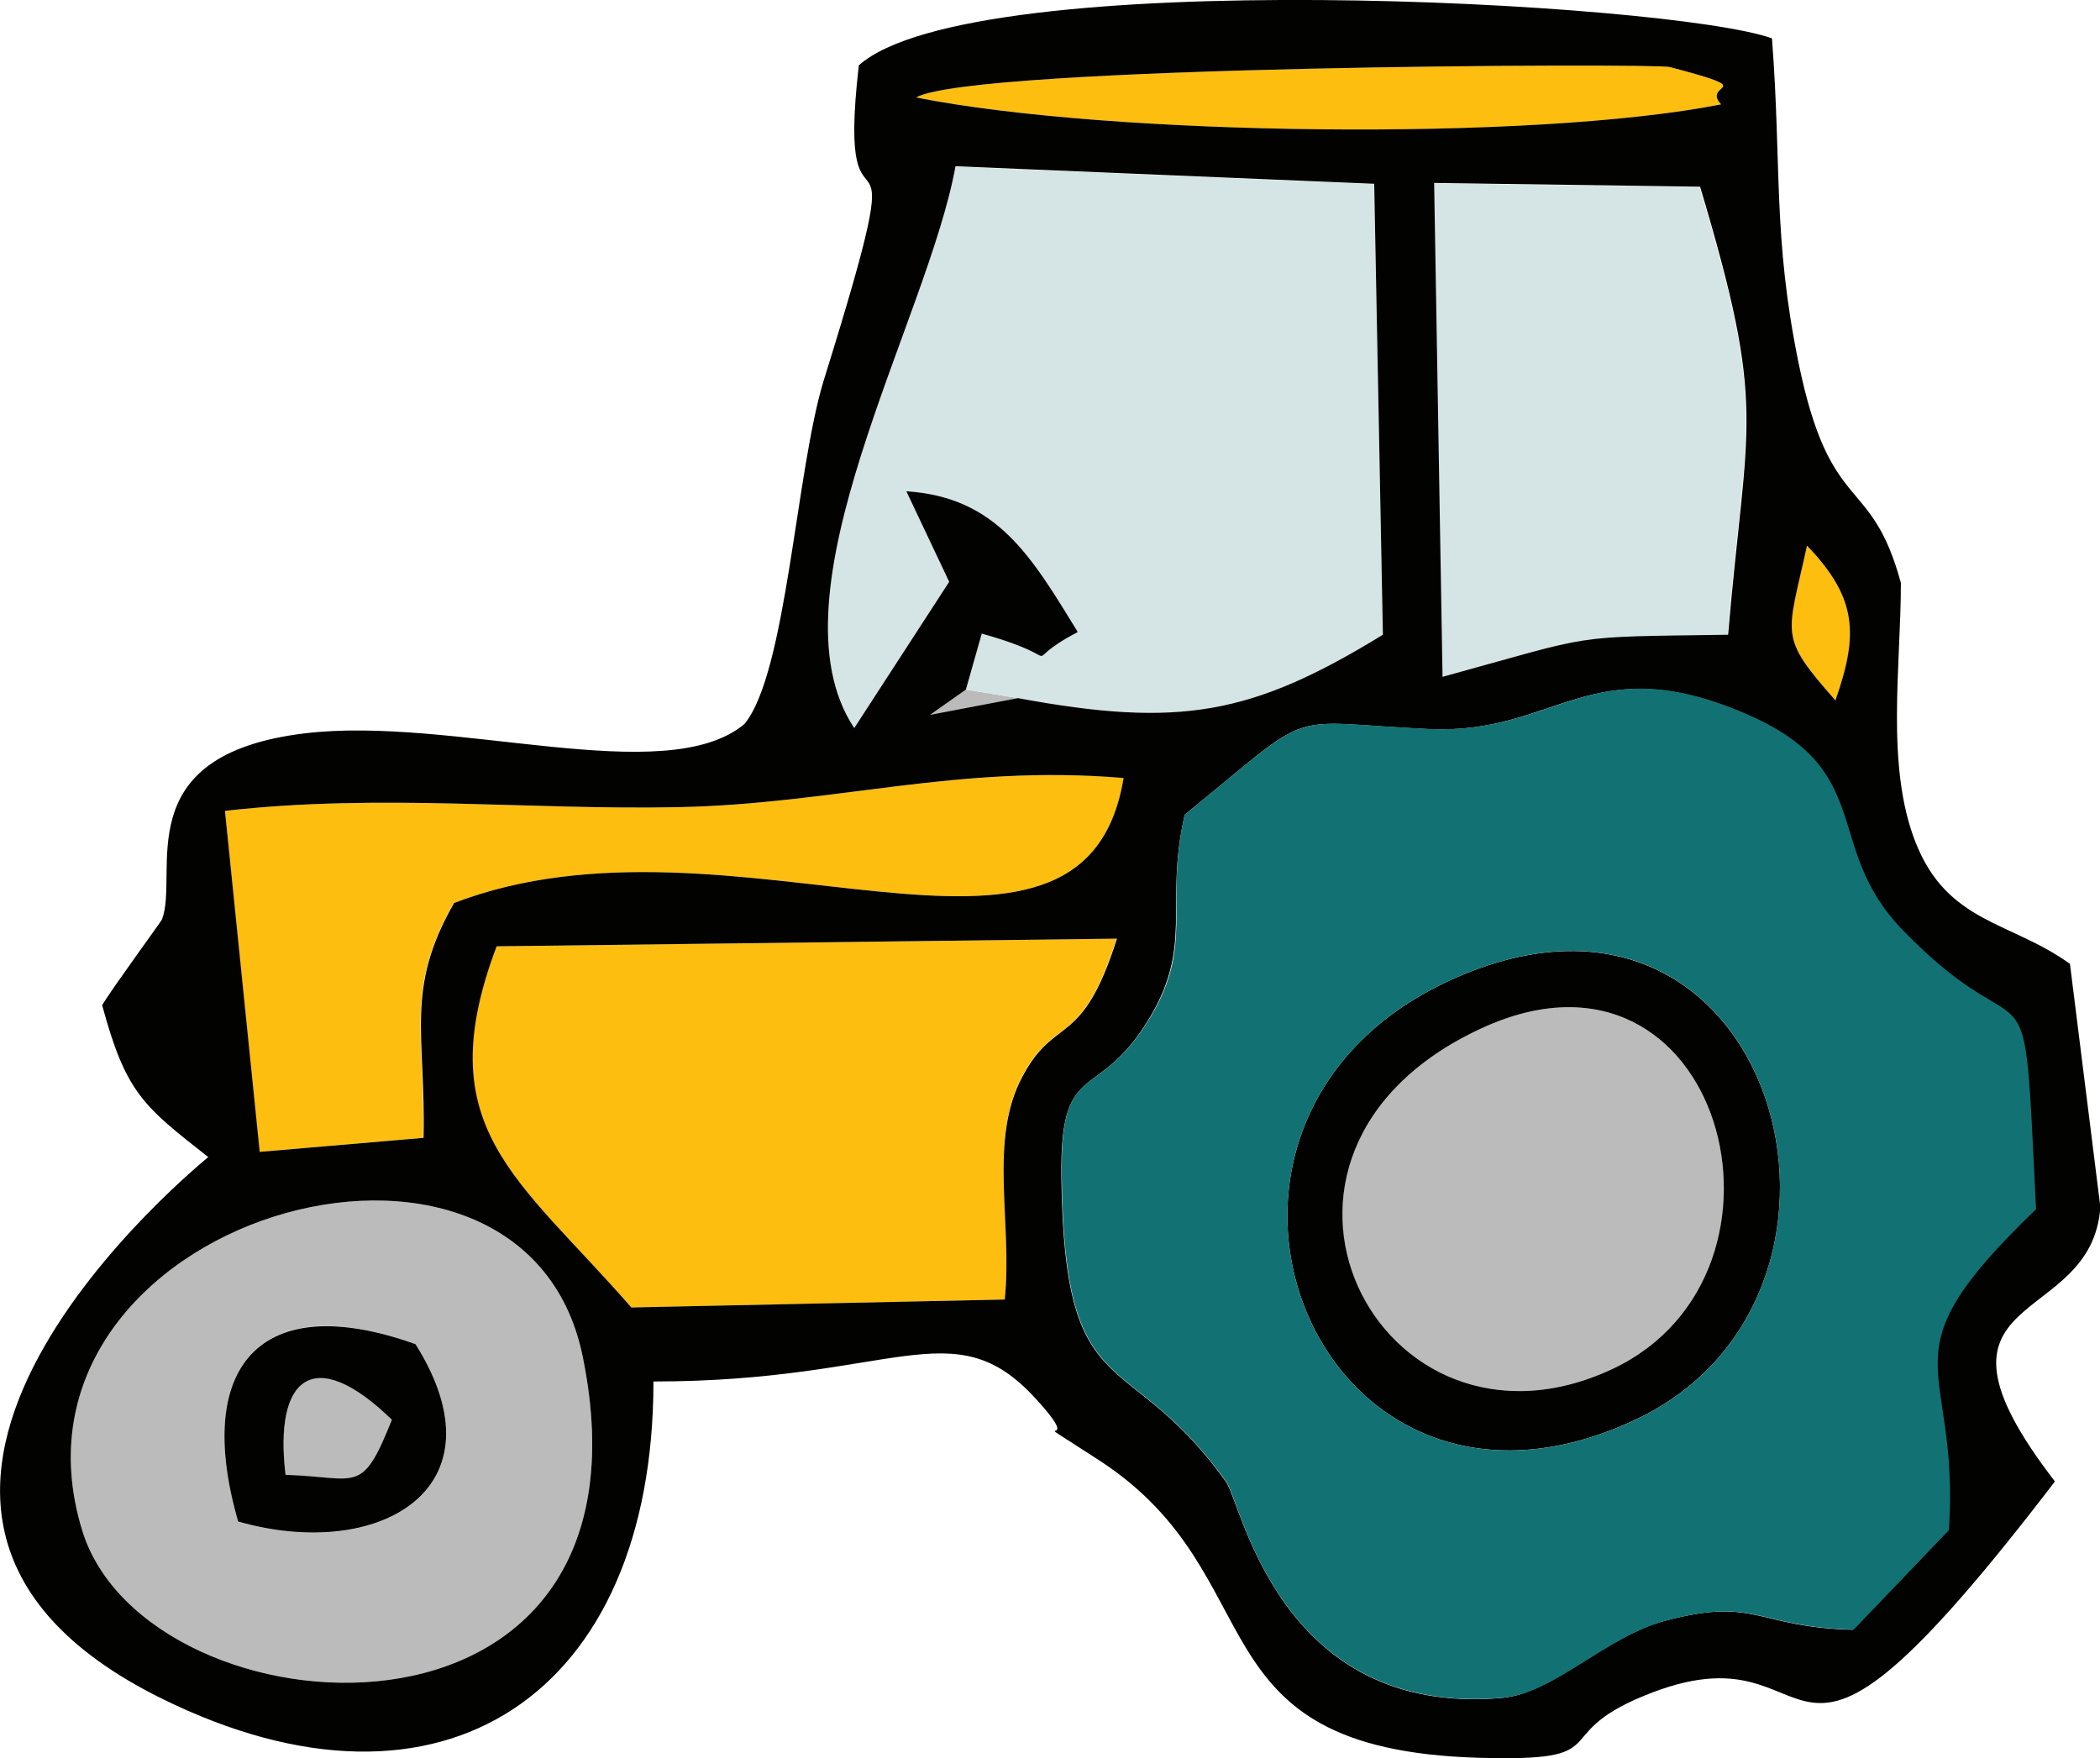 <svg xmlns="http://www.w3.org/2000/svg" viewBox="0 0 224.96 188.34"><defs><style>.a{fill:#bbb;}.a,.b,.c,.d,.e{fill-rule:evenodd;}.b{fill:#fdbe10;}.c{fill:#d5e4e4;}.d{fill:#020201;}.e{fill:#127173;}</style></defs><path class="a" d="M25.51,163c-4.76-16.52,2.22-25.05,19-19C54.29,159.58,40.51,167.34,25.51,163ZM8.82,164c6.94,22.45,62.79,26.36,53.6-18.68C56,113.94-1.5,130.52,8.82,164Z"/><path class="a" d="M158.69,110.17c-28.95,13.38-11,48.16,14,36.51C194.57,136.44,184.43,98.29,158.69,110.17Z"/><path class="a" d="M30.59,158c7.79.28,8.13,2.3,11.39-5.9C33.62,143.9,29.34,147.53,30.59,158Z"/><polygon class="a" points="109.05 74.79 103.47 73.88 99.64 76.58 109.05 74.79"/><path class="b" d="M107.63,139.22c.86-8.13-1.78-17.06,1.85-23.89,3.51-6.64,6.35-2.87,10.12-14.77l-66.45.82c-7.34,19.45,2.21,24.66,14.43,38.69Z"/><path class="b" d="M48.59,96.76c29.85-11.51,67.49,12.64,71.77-13.41-17.8-1.5-30.95,2.78-47.62,3.12-16.1.34-31.89-1.5-48.64.4l3.68,36.53,17.55-1.5C45.56,110.88,43.29,106,48.59,96.76Z"/><path class="b" d="M98.14,10.44c20.63,4.11,66,4.77,86.23.74-2.18-2.38,4.56-1.36-5.5-4C177.23,6.76,104.18,7,98.14,10.44Z"/><path class="b" d="M196.61,75.05c2.47-7,2.41-11-3.06-16.59C191.43,68.27,190.43,68.1,196.61,75.05Z"/><path class="c" d="M103.47,73.88l5.58.91C126.37,78,134.11,76.6,148.14,68l-.93-48.27-44.85-1.88C99.36,34.4,82,63.68,91.51,78l10.17-15.67-4.59-9.7c9.72.63,13.35,7,18.37,15.08-7.12,3.72,0,3-10.29.17Z"/><path class="c" d="M154.46,72.55c16.84-4.62,13.18-4.25,30.59-4.51,2-23.41,4.25-23.84-3-48l-28.49-.4Z"/><path class="d" d="M8.82,164C-1.5,130.52,56,113.94,62.42,145.32,71.61,190.36,15.76,186.45,8.82,164ZM126.91,87.29c14.43-11.76,10.18-9.92,26.16-9.18,13.67.62,17.24-8.68,33.68-1.7,14.4,6.09,8.25,14.23,17,23.27,14.09,14.54,12.81.45,14.26,29.88-16.87,16.24-8.11,15.81-9.33,34.38l-10.2,10.66c-10.32-.26-10.29-3.54-20-1-6.61,1.73-12,7.79-17.58,8.3C137,184,133,161,131.33,158.75c-10.63-14.91-17.32-7.59-17.63-32.62-.17-12.62,3.63-8,9-16.36S124.64,97.16,126.91,87.29Zm-19.28,51.93-40,.85c-12.22-14-21.77-19.24-14.43-38.69l66.45-.82c-3.77,11.9-6.61,8.13-10.12,14.77C105.85,122.16,108.49,131.09,107.63,139.22Zm-59-42.46c-5.3,9.24-3,14.12-3.26,25.14l-17.55,1.5L24.1,86.87c16.75-1.9,32.54-.06,48.64-.4,16.67-.34,29.82-4.62,47.62-3.12C116.08,109.4,78.44,85.25,48.59,96.76Zm148-21.71c-6.18-7-5.18-6.78-3.06-16.59C199,64.1,199.08,68,196.61,75.05Zm-43-55.45,28.49.4c7.23,24.2,5,24.63,3,48-17.41.26-13.75-.11-30.59,4.51ZM109.05,74.79l-9.41,1.79,3.83-2.7,1.7-6c10.29,2.87,3.17,3.55,10.29-.17-5-8.13-8.65-14.45-18.37-15.08l4.59,9.7L91.51,78C82,63.68,99.36,34.4,102.36,17.81l44.85,1.88L148.14,68C134.11,76.6,126.37,78,109.05,74.79Zm75.32-63.61c-20.27,4-65.6,3.37-86.23-.74,6-3.43,79.09-3.68,80.73-3.26C188.93,9.82,182.19,8.8,184.37,11.18ZM92,7C89.35,30,98.88,6.59,88.27,40.66c-3,9.64-4,31.47-8.53,36.91-8.47,7.06-31.29-.94-47.14,1-19.16,2.33-13.35,15-15.25,19.93,0,.11-5.27,7.29-6.41,9.18,2.56,9.44,4.4,10.8,11.37,16.28-.08.11-46.63,37.44-5,58C47.48,196.88,70,181.4,70,148c25.85,0,32.09-7.85,40.93,1.82,6,6.54-2.63.48,6.78,6.6,19.19,12.44,9.52,30.95,40.62,31.89,15.17.45,7.28-2.3,17.69-6.6,21.34-8.88,12.44,18.39,44.11-23-16.22-21.06,3.94-16.07,4.87-29.4l-3.26-26.05c-6.38-4.59-13.1-4.33-16.53-13-3.23-8.17-1.58-18.88-1.58-27.81-3.21-11.85-7.57-6.92-11-23.75-2.72-13.44-1.76-20.81-2.81-34.59C179,.21,104.23-3.9,92,7Z"/><path class="d" d="M158.69,110.17c25.74-11.88,35.88,26.27,14,36.51C147.72,158.33,129.74,123.55,158.69,110.17Zm-3.43-5.11C122,120.4,140.91,168.45,175.38,152,203.76,138.46,190.12,89,155.26,105.06Z"/><path class="d" d="M30.59,158c-1.25-10.43,3-14.06,11.39-5.9C38.72,160.26,38.38,158.24,30.59,158ZM25.51,163c15,4.31,28.78-3.45,19-19C27.73,138,20.75,146.51,25.51,163Z"/><path class="e" d="M155.26,105.06c34.86-16.1,48.5,33.4,20.12,46.95C140.91,168.45,122,120.4,155.26,105.06ZM126.91,87.29c-2.27,9.87,1.28,14.09-4.17,22.48s-9.21,3.74-9,16.36c.31,25,7,17.71,17.63,32.62C133,161,137,184,161,181.88c5.62-.51,11-6.57,17.58-8.3,9.67-2.52,9.64.76,20,1l10.2-10.66c1.22-18.57-7.54-18.14,9.33-34.38-1.45-29.43-.17-15.34-14.26-29.88-8.76-9-2.61-17.18-17-23.27-16.44-7-20,2.32-33.68,1.7C137.09,77.37,141.34,75.53,126.91,87.29Z"/></svg>